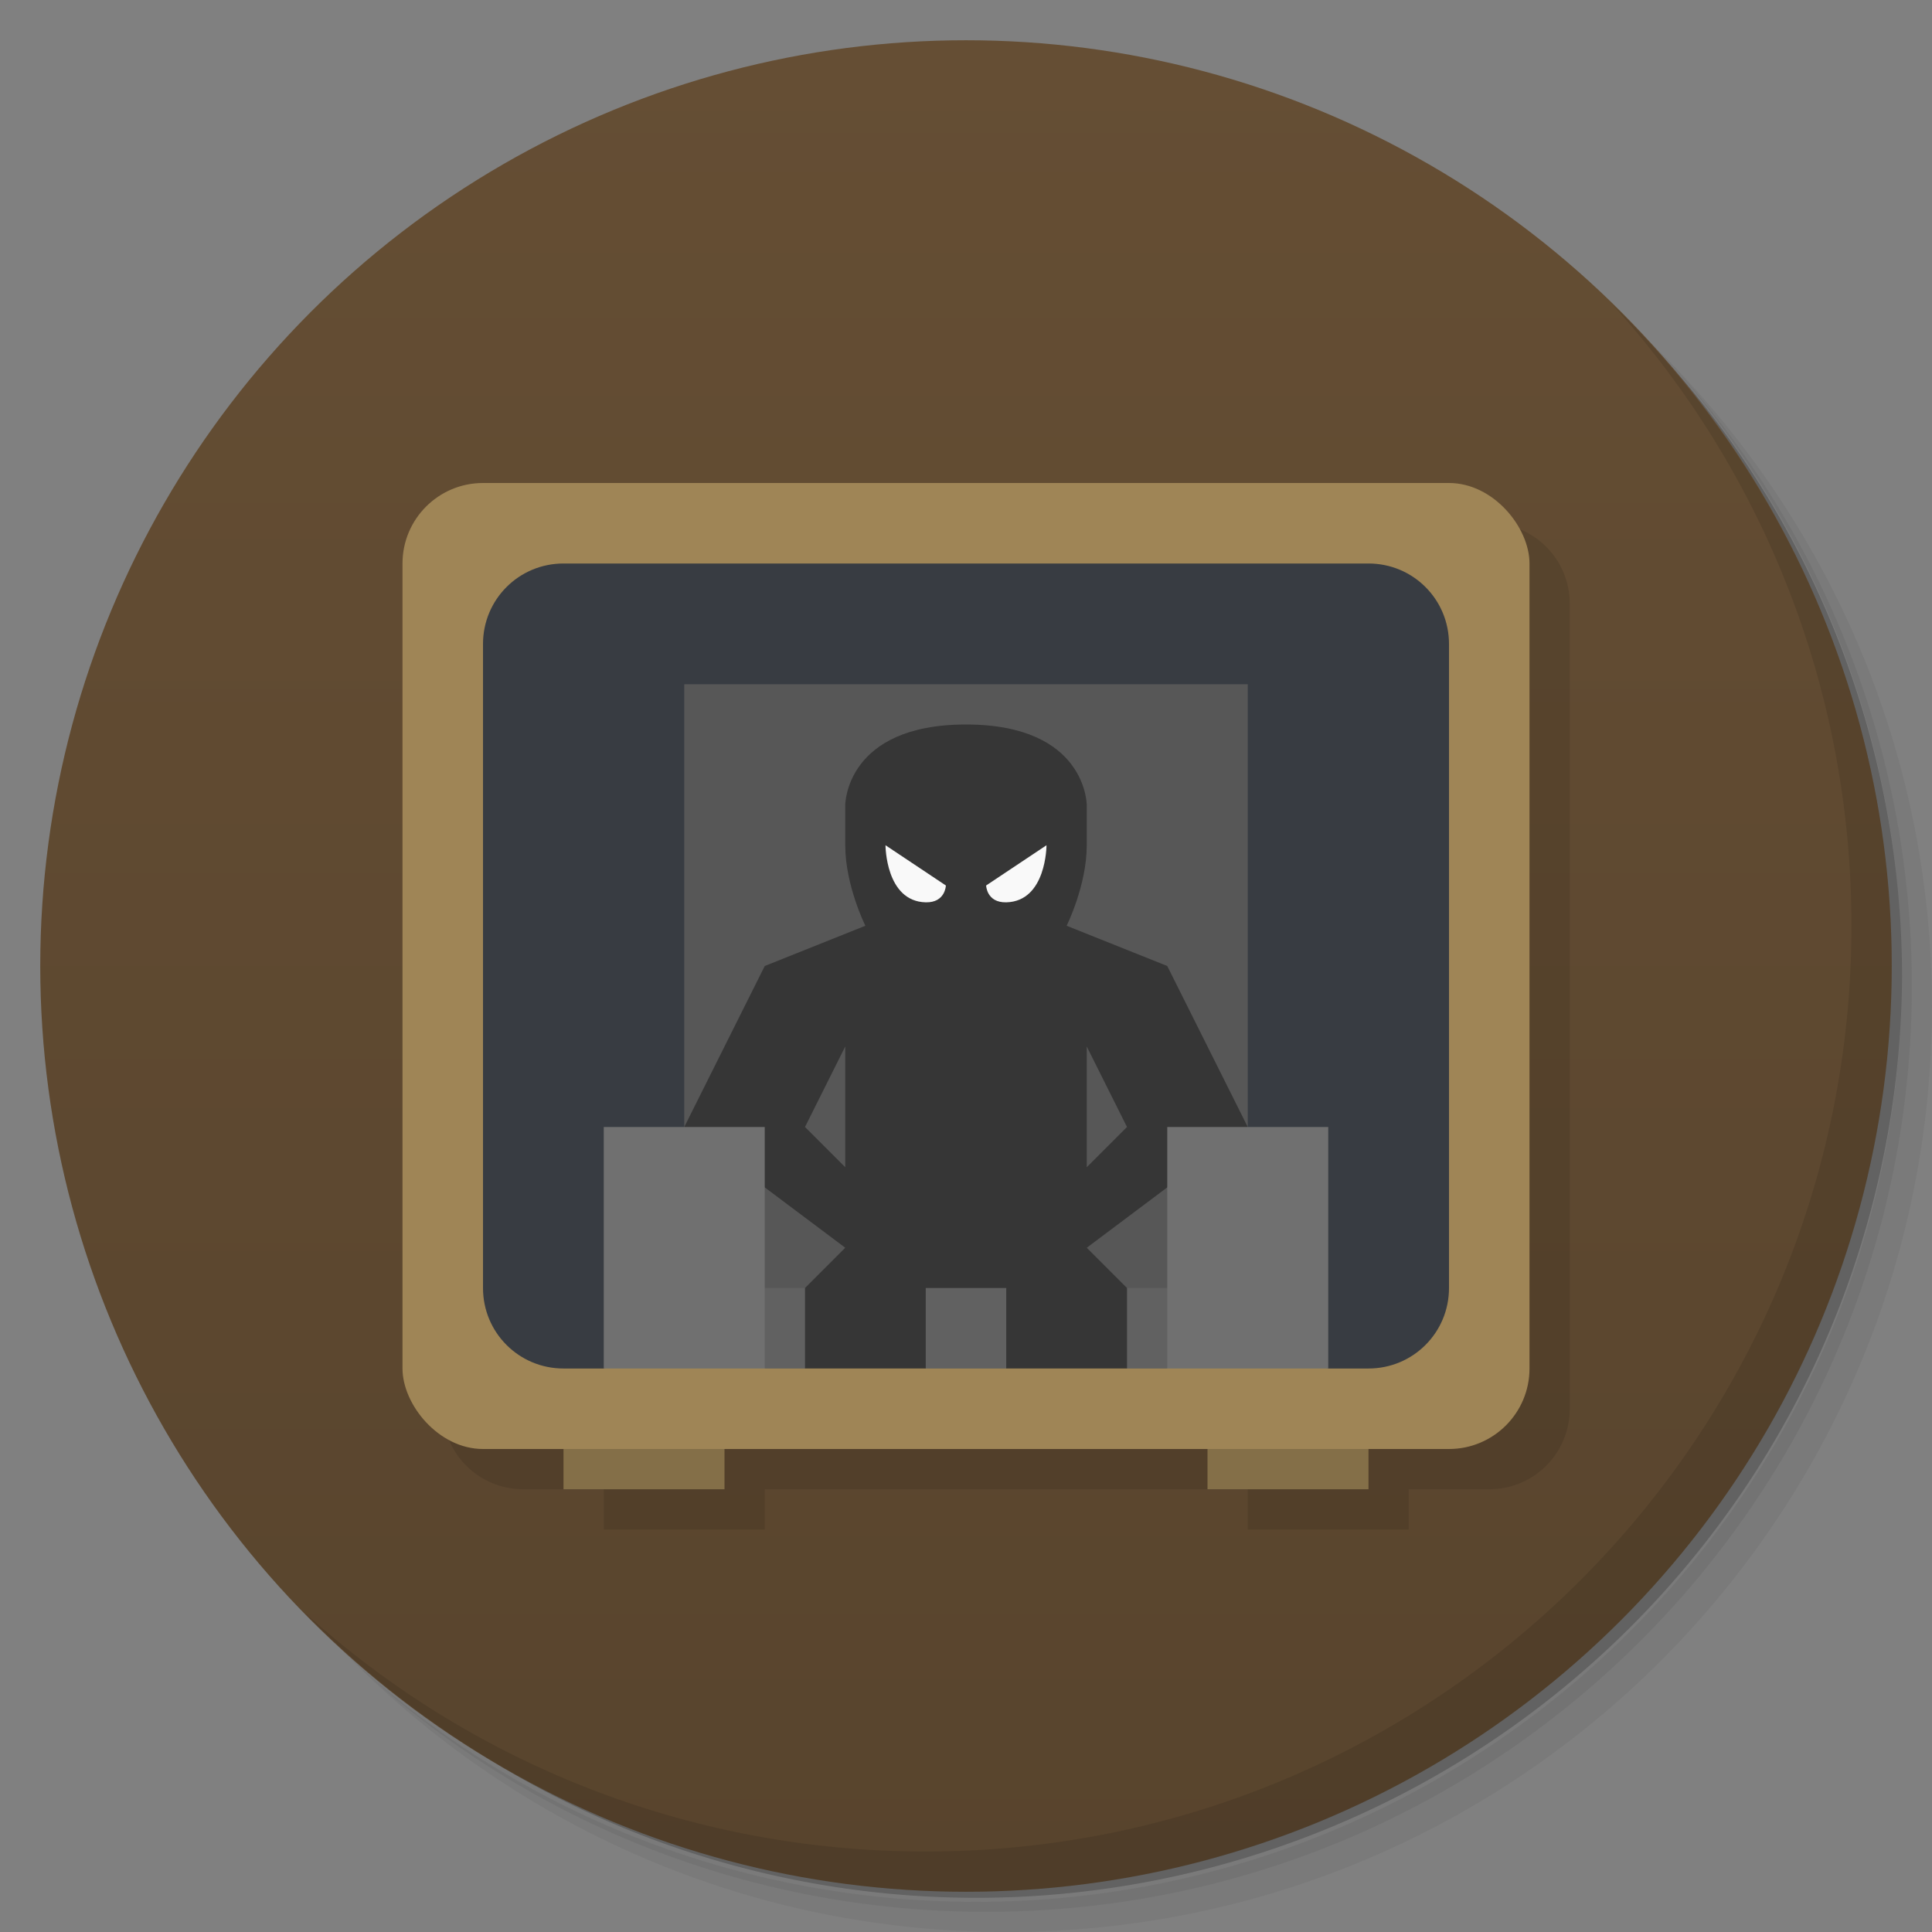 <svg version="1.1" viewBox="0 0 48 48" xmlns="http://www.w3.org/2000/svg">
 <rect x="0" y="0" width="48" height="48" fill="#808080" stroke="none"/>
 <defs>
  <linearGradient id="bg" x2="0" y1="1" y2="47" gradientUnits="userSpaceOnUse">
   <stop style="stop-color:#654e34" offset="0"/>
   <stop style="stop-color:#58442d" offset="1"/>
  </linearGradient>
 </defs>
 <path d="m36.31 5c5.859 4.062 9.688 10.831 9.688 18.5 0 12.426-10.07 22.5-22.5 22.5-7.669 0-14.438-3.828-18.5-9.688 1.037 1.822 2.306 3.499 3.781 4.969 4.085 3.712 9.514 5.969 15.469 5.969 12.703 0 23-10.298 23-23 0-5.954-2.256-11.384-5.969-15.469-1.469-1.475-3.147-2.744-4.969-3.781zm4.969 3.781c3.854 4.113 6.219 9.637 6.219 15.719 0 12.703-10.297 23-23 23-6.081 0-11.606-2.364-15.719-6.219 4.16 4.144 9.883 6.719 16.219 6.719 12.703 0 23-10.298 23-23 0-6.335-2.575-12.06-6.719-16.219z" style="opacity:.05"/>
 <path d="m41.28 8.781c3.712 4.085 5.969 9.514 5.969 15.469 0 12.703-10.297 23-23 23-5.954 0-11.384-2.256-15.469-5.969 4.113 3.854 9.637 6.219 15.719 6.219 12.703 0 23-10.298 23-23 0-6.081-2.364-11.606-6.219-15.719z" style="opacity:.1"/>
 <path d="m31.25 2.375c8.615 3.154 14.75 11.417 14.75 21.13 0 12.426-10.07 22.5-22.5 22.5-9.708 0-17.971-6.135-21.12-14.75a23 23 0 0 0 44.875-7 23 23 0 0 0-16-21.875z" style="opacity:.2"/>
 <circle cx="24" cy="24" r="23" style="fill:url(#bg)"/>
 <path d="m13 13c-1.108 0-2 0.892-2 2v20c0 1.108 0.892 2 2 2h2v1h4v-1h12v1h4v-1h2c1.108 0 2-0.892 2-2v-20c0-1.108-0.892-2-2-2h-24z" style="opacity:.1"/>
 <path d="m40.03 7.531c3.712 4.084 5.969 9.514 5.969 15.469 0 12.703-10.297 23-23 23-5.954 0-11.384-2.256-15.469-5.969 4.178 4.291 10.01 6.969 16.469 6.969 12.703 0 23-10.298 23-23 0-6.462-2.677-12.291-6.969-16.469z" style="opacity:.1"/>
 <rect x="12" y="12" width="24" height="24" style="fill:#ff9c9c;opacity:.4"/>
 <path d="m14 35v2h4v-2h-4zm16 0v2h4v-2h-4z" style="fill:#846f48"/>
 <rect x="10" y="12" width="28" height="24" ry="2" style="fill:#9f8556"/>
 <path d="m14 14h20c1.108 0 2 0.892 2 2v16c0 1.108-0.892 2-2 2h-1l-9-3-9 3h-1c-1.108 0-2-0.892-2-2v-16c0-1.108 0.892-2 2-2z" style="fill:#383c42"/>
 <rect x="17" y="17" width="14" height="16" style="fill:#575757"/>
 <path d="m17 32h3l4-1 4 1h3l-2 2h-1l-1.5-1-1.5 1h-2l-1.5-1-1.5 1h-1z" style="fill:#616161"/>
 <path d="m24 18c-3 0-3 2-3 2v1c0 1 0.5 2 0.5 2l-2.5 1-2 4 4 3-1 1v2h3v-2h2v2h3v-2l-1-1 4-3-2-4-2.5-1s0.5-1 0.5-2v-1s0-2-3-2zm-3 8v3l-1-1zm6 0 1 2-1 1z" style="fill:#363636"/>
 <path d="m15 28v6h4v-6h-4zm14 0v6h4v-6h-4z" style="fill:#707070"/>
 <path d="m22 21s0 1.395 1 1.418c0.488 0.011 0.5-0.418 0.5-0.418l-1.5-1zm4 0-1.5 1s0.012 0.429 0.5 0.418c1-0.023 1-1.418 1-1.418z" style="fill:#f9f9f9"/>
</svg>
